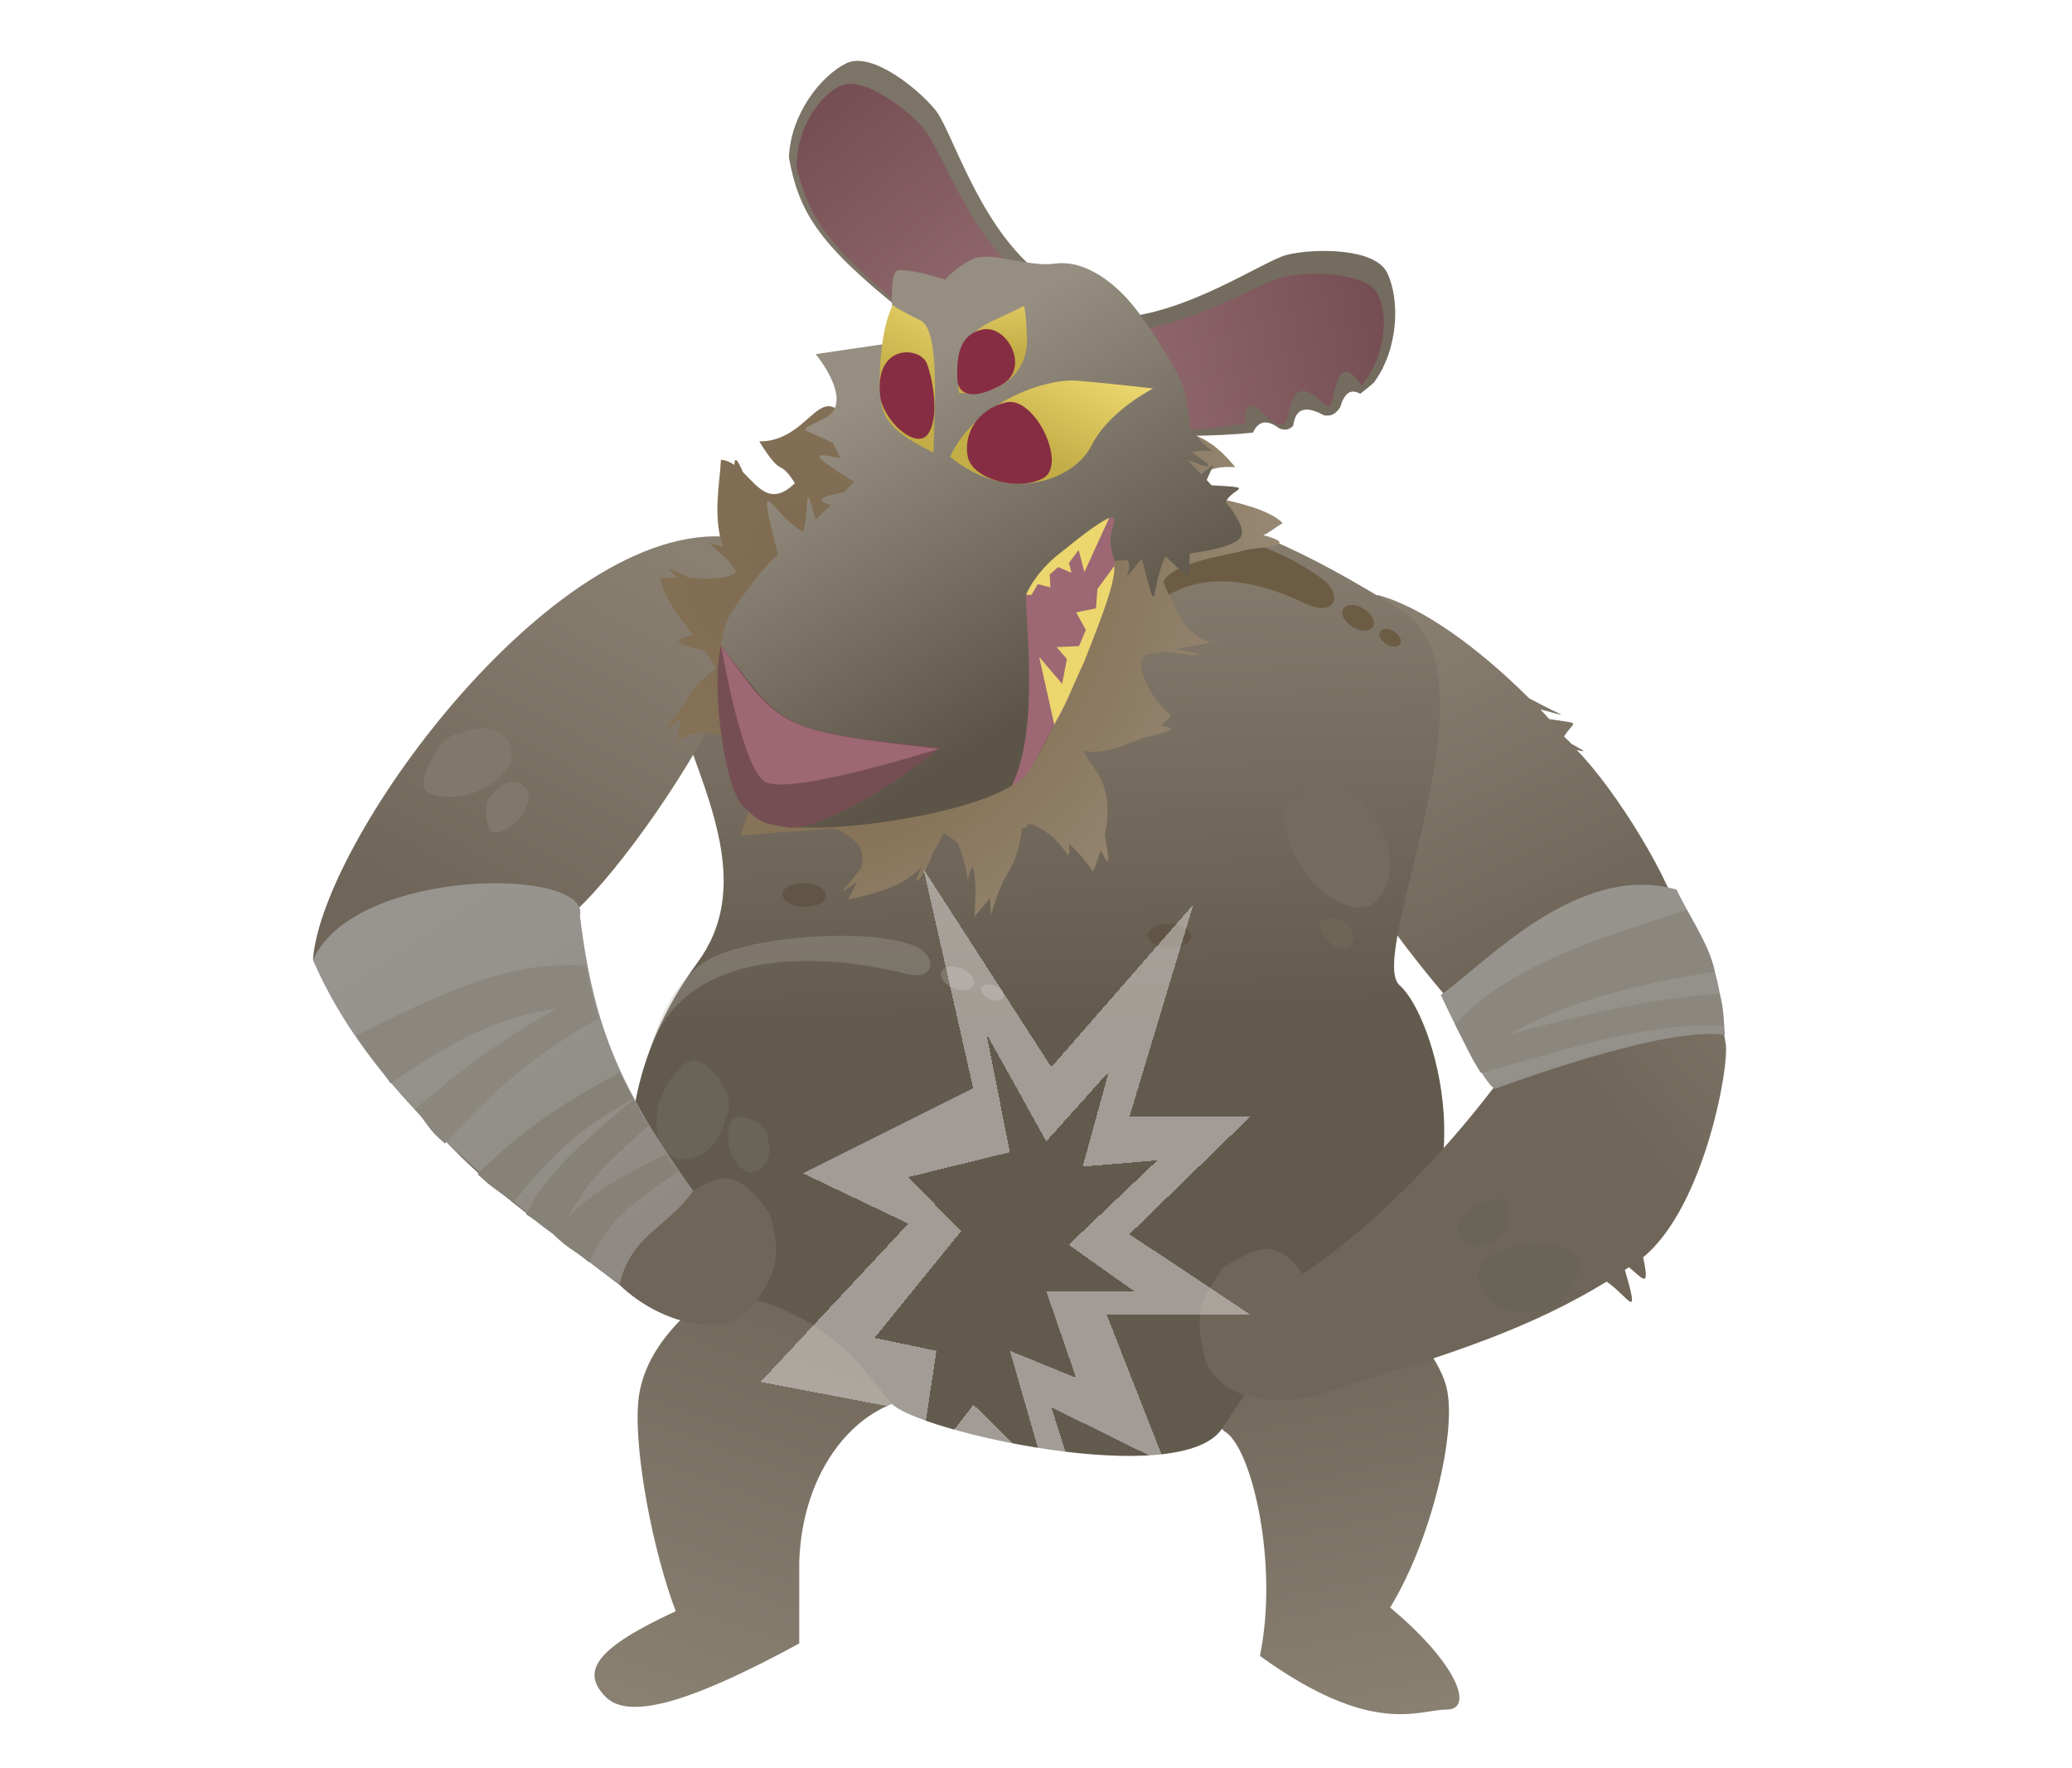 <svg width="1185" height="1011" viewBox="0 0 1185 1011" fill="none" xmlns="http://www.w3.org/2000/svg">
<path d="M457.098 892.97C458.846 844.128 484.781 811.583 511.611 802.369C536.223 775.496 457.098 705.627 430.225 724.054C390.338 747.576 367.223 773.193 364.962 802.369C362.701 831.546 373.751 888.072 386.46 921.378C340.328 942.688 331.95 955.929 346.535 970.517C361.12 985.105 401.988 969.791 457.098 939.805V892.97Z" fill="url(#paint0_linear_1037_1746)"/>
<path d="M756.643 712.755C700.594 702.005 685.28 809.497 700.594 818.711C715.907 827.924 731.452 894.307 720.556 946.933C785.022 993.542 811.16 977.645 827.28 977.645C843.401 977.645 833.324 951.161 795.033 919.292C818.39 881.115 833.465 818.711 827.28 793.373C821.095 768.036 777.416 723.504 756.643 712.755Z" fill="url(#paint1_linear_1037_1746)"/>
<path d="M787.999 340.272C666.578 398.761 825.299 567.293 843.003 588.407L962.41 531.598C957.334 505.02 923.57 450.88 901.676 428.829C908.409 430.581 905.581 429.167 898.752 425.389C896.79 423.104 896.508 423.384 894.509 421.146C900.277 411.843 905.338 414.211 886.06 411.211C883.774 408.761 883.259 408.094 880.943 405.722C898.51 410.075 896.742 411.136 874.579 399.358C844.623 369.583 812.948 346.95 787.999 340.272Z" fill="url(#paint2_linear_1037_1746)"/>
<path d="M801.428 349.014C693.485 281.688 618.984 261.21 420.601 305.453C310.698 357.811 458.998 468.621 398.999 550.298C339 631.976 353.848 726.555 416 739.086C478.153 751.618 496.071 787.11 509.999 802.668C523.928 818.225 675.187 852.701 699 816.851C722.813 781.001 720.501 782.535 786.5 733.706C852.5 684.878 820.197 580.462 800.5 563.504C780.803 546.546 860.151 385.64 801.428 349.014Z" fill="url(#paint3_linear_1037_1746)"/>
<path d="M681 312.112C664.96 324.989 655.499 350.261 655.499 350.261C687.5 317.492 732.619 338.576 747.197 345.441C761.775 352.307 767.957 342.374 758.449 332.873C737.384 315.945 697.04 299.234 681 312.112Z" fill="#6C5C43"/>
<ellipse cx="9.891" cy="6.126" rx="9.891" ry="6.126" transform="matrix(0.846 0.533 -0.55 0.835 771.734 342.925)" fill="#6C5C43"/>
<ellipse cx="6.771" cy="4.193" rx="6.771" ry="4.193" transform="matrix(0.846 0.533 -0.55 0.835 791.609 357.598)" fill="#6C5C43"/>
<path d="M402.102 550.619C379.602 566.269 371.6 600.994 371.6 600.994C396.102 528.609 501.577 552.392 517.149 556.687C532.721 560.982 537.053 550.152 526.008 542.404C502.267 529.296 424.601 534.968 402.102 550.619Z" fill="#AFABA4" fill-opacity="0.3"/>
<ellipse cx="9.922" cy="6.106" rx="9.922" ry="6.106" transform="matrix(0.925 0.38 -0.395 0.919 540.871 550.055)" fill="#7E776C"/>
<ellipse cx="6.792" cy="4.18" rx="6.792" ry="4.18" transform="matrix(0.925 0.38 -0.395 0.919 563.043 561.143)" fill="#7E776C"/>
<ellipse cx="12.499" cy="6.848" rx="12.499" ry="6.848" transform="matrix(0.999 0.041 -0.043 0.999 656.588 527.801)" fill="#615546"/>
<ellipse cx="12.499" cy="6.848" rx="12.499" ry="6.848" transform="matrix(0.999 0.041 -0.043 0.999 447.816 504.405)" fill="#615546"/>
<path d="M781.862 462.983C775.498 452.56 769.479 449.448 752.454 450.836C733.244 456.195 733.952 460.977 734.019 469.32C741.495 507.745 769.572 522.133 781.862 518.436C794.152 514.739 803.936 486.705 781.862 462.983Z" fill="#736B5E"/>
<path d="M414.719 640.536C418.543 632.525 418.02 627.184 410.287 615.456C399.234 603.48 396.586 605.572 391.493 608.386C370.935 626.476 373.453 651.345 380.689 658.918C387.925 666.491 409.084 664.203 414.719 640.536Z" fill="#6A6358"/>
<path d="M769.908 528.07C767.925 525.39 766.051 524.589 760.748 524.946C754.764 526.324 754.985 527.554 755.006 529.699C757.335 539.58 766.08 543.28 769.908 542.329C773.736 541.379 776.783 534.17 769.908 528.07Z" fill="#6E6557"/>
<path d="M439.019 650.951C438.478 645.863 436.597 643.374 429.209 639.848C420.104 637.176 419.429 638.991 417.764 641.881C413.086 656.881 421.885 668.442 427.765 670.059C433.645 671.676 443.418 664.317 439.019 650.951Z" fill="#6A6358"/>
<path d="M765.075 793.821C735.406 806.476 695.496 801.987 688.92 775.843C682.345 749.7 687.68 741.914 699.203 725.299C724.31 708.292 732.985 712.454 745.012 728.588C804.18 689.107 850.925 627.558 866.738 604.993C930.108 608.212 983.117 561.93 986.724 595.731C989.968 605.11 975.71 689.422 939.754 718.98C943.436 736.694 940.356 732.029 931.603 724.666C929.591 726.028 931.302 724.905 929.28 726.212C938.199 756.764 931.631 741.771 918.85 732.891C875.579 759.459 829.131 774.728 765.075 793.821Z" fill="url(#paint4_linear_1037_1746)"/>
<path d="M876.58 749.827C885.599 750.427 890.499 747.963 898.877 736.415C906.29 721.68 903.337 719.986 898.813 716.279C874.132 703.809 851.343 715.359 846.745 724.906C842.147 734.454 851.986 753.331 876.58 749.827Z" fill="#6A6358"/>
<path d="M855.84 708.488C860.493 706.101 862.183 703.427 862.87 695.236C862.12 685.759 860.147 685.801 856.789 685.318C840.802 686.508 832.969 698.988 833.556 705.068C834.144 711.148 844.694 717.535 855.84 708.488Z" fill="#6A6358"/>
<path d="M986.548 591.862C982.804 543.211 970.785 533.595 958.847 508.714C902.44 492.665 849.403 551.165 824.01 568.947C845.152 613.96 853.648 623.052 855.164 622.602C856.679 622.151 952.017 586.133 986.548 591.862Z" fill="url(#paint5_linear_1037_1746)"/>
<path d="M832.164 585.822C837.244 595.693 837.123 596.093 842.612 605.974C877.602 576.78 928.541 563.933 980.728 555.655C978.187 542.814 970.795 531.879 964.665 520.511C903.921 539.079 859.119 556.055 832.164 585.822Z" fill="#8B877E"/>
<path d="M838.556 598.438C843.95 609.168 841.178 603.926 846.832 613.487C887.227 603.045 938.717 584.128 986.015 586.743C985.604 574.823 984.128 570.973 983.515 568.352C933.993 571.361 882.33 586.322 838.556 598.438Z" fill="#8B877E"/>
<path d="M178.998 548.5C184.501 478.18 322.006 290.686 422.649 307.803C475.322 335.61 342.703 524.721 314.803 530.757C285.606 522.235 262.263 528.789 245.446 515.891C228.881 503.186 191.227 574.195 178.998 548.5Z" fill="url(#paint6_linear_1037_1746)"/>
<path d="M265.362 418.661C257.463 419.803 253.199 423.013 245.985 435.309C239.649 450.38 242.251 451.397 246.248 453.985C267.976 460.909 287.802 445.896 291.729 436.169C295.655 426.442 286.85 410.776 265.362 418.661Z" fill="#81786C"/>
<path d="M282.895 452.984C279.146 455.893 277.942 458.743 278.074 466.958C279.541 476.282 281.216 476.012 284.114 476.103C297.608 473.073 303.179 459.774 302.148 453.805C301.116 447.835 291.584 442.712 282.895 452.984Z" fill="#81786C"/>
<path d="M354.31 734.737C280.498 678.017 244.763 655.312 207.636 584.776L330.488 523.752C338.448 589.055 355.218 622.963 396.364 680.986C413.364 670.217 422.953 669.43 440.322 694.288C445.146 713.924 447.345 723.103 431.859 745.168C416.373 767.234 377.495 757.162 354.31 734.737Z" fill="url(#paint7_linear_1037_1746)"/>
<path d="M354.31 734.737C279.509 678.436 210.406 621.978 178.998 549C202.961 495.474 338.003 495.842 331.683 523.679C339.642 588.982 355.218 622.963 396.364 680.985C380.878 703.051 361.155 705.663 354.31 734.737Z" fill="url(#paint8_linear_1037_1746)"/>
<path d="M335.045 552.192C337.253 563.003 336.959 563.271 339.889 574.188C293.835 577.717 267.355 589.077 223.429 619.613C216.268 608.636 210.18 603.411 204.022 592.121C261.422 562.98 294.457 549.696 335.045 552.192Z" fill="#8B877E"/>
<path d="M337.701 565.975C341.336 577.408 338.804 571.879 342.652 582.223C306.959 602.438 286.04 619.596 254.532 653.954C244.446 645.643 245.807 643.964 237.315 634.349C274.287 602.515 298.468 587.305 337.701 565.975Z" fill="#8B877E"/>
<path d="M354.275 613.318C359.913 623.684 356.904 618.281 362.182 628.248C334.206 644.019 318.29 656.413 293.469 687.771C283.393 679.454 282.358 680.309 273.111 671.405C302.41 642.891 322.12 631.227 354.275 613.318Z" fill="#868278"/>
<path d="M381.005 659.969C386.627 670.345 382.583 660.063 387.845 670.042C359.507 688.832 346.618 699.881 337.05 721.956C326.908 713.682 326.069 715.038 316.773 706.166C329.644 690.887 333.842 682.992 381.005 659.969Z" fill="#868278"/>
<path d="M362.287 628.749C368.186 639.056 364.319 634.597 371.418 643.362C345.97 665.914 331.547 678.487 320.087 707.354C308.572 701.162 311.588 701.276 300.779 694.341C312.362 671.306 330.795 655.266 362.287 628.749Z" fill="#868278"/>
<path d="M643.724 247.56L640.544 188.147L588.89 215.686L587.139 186.172L548.031 210.617L531.434 166.816L482.759 238.661C475.418 228.253 470.118 232.324 462.895 238.661C460.782 240.515 458.504 242.563 455.962 244.5C450.356 248.771 443.465 252.497 434.225 252.397C448.157 274.91 444.999 261.079 454.592 276.324C440.787 289.804 433.566 278.455 424.899 270C421.335 261.588 420.145 261.627 420 265.855C417.656 264.245 415.135 263.121 412.313 262.905C411.719 276.268 407.373 295.172 413.569 313C402.675 309.029 404 309 417.157 321C418.301 323.042 419.62 325.055 421.139 327.028C416.137 331.648 405.402 331.006 394.5 330.52C378.5 323 380.5 324 387.65 330.284C384.204 330.225 380.861 330.301 377.806 330.689C379.042 340.82 387.865 352.014 396.5 363.238C384.754 365.377 383.875 368.104 403 371.897C405.536 375.429 407.854 378.937 409.707 382.388C401.014 388.237 395.562 393.559 392.127 402C380.225 416.458 377.351 421.58 389.448 411C388.68 414.61 388.096 418.7 387.65 423.408C402.131 414.907 413.856 418.376 438.751 433.557L423.422 477.674L477.632 473.69C488.357 479.365 495.327 483.472 492.717 495.837C483.513 509.036 475.757 514.543 489.955 504.324C488.723 507.289 487.125 510.603 485.123 514.326C506.064 510.087 518.345 504.972 527.404 495.426C519.093 511.547 528.888 501.874 533.585 487.523C535.753 484.205 537.776 480.477 539.769 476.264C543.098 478.301 545.834 480.357 548.079 482.47C552.316 494.488 553.31 500.975 553.479 503.558C553.604 505.462 553.281 505.245 553.479 503.558C553.666 501.969 554.315 499.076 556.238 495.423C558.576 503.288 557.858 512.47 557.329 524.202C560.525 520.343 563.49 516.898 566.203 513.618C567.435 529.909 565.108 522.593 573.983 503.388C579.331 495.38 582.961 486.73 584.53 473.56C589.421 474.295 584.231 466.89 597.476 475.263C610.721 483.637 611.927 496.77 611.461 482.567C615.386 486 619.805 490.988 625.15 498.324C626.951 493.883 628.41 489.772 629.572 485.958C633.075 493.4 635.87 498.937 631.814 477.359C638.532 445.832 622.2 438.405 619.864 429.375C633.227 432.08 647.217 423.834 655.535 421.536C663.854 419.238 677.334 416.821 663.945 415.061C666.131 413.058 668.015 411.031 669.545 409.104C652.413 393.653 648.888 375.622 656.879 374.126L664.87 372.63C692.159 375.907 691.024 375.119 672.861 371.134L692.169 367.52C674.965 360.538 672.275 347.639 665.24 332.872C670.228 321.267 704.485 317.155 710.5 315C716.516 312.845 746.724 312.643 722.499 306C725.932 304.77 731.094 300.31 733.617 299.181C723.535 288.66 691.454 284.024 674.826 281.06C687.35 269.298 693.888 266.286 706.463 267.169C686.819 243.018 671.279 244.848 643.724 247.56Z" fill="url(#paint9_radial_1037_1746)"/>
<path d="M736.135 145.692C722.283 149.179 679.192 179.662 638.199 181.803L679.719 249.249C693.957 249.138 706.072 248.518 716.573 247.375C720.263 239.337 725.891 240.718 731.929 245.124C734.719 246.142 737.284 245.904 739.607 243.454C740.961 232.585 747.677 232.256 757.266 237.548C760.225 237.75 762.949 238.103 766.48 232.895C769.315 223.123 773.466 222.8 777.997 225.165C780.601 223.171 783.163 221.05 785.738 218.799C800.166 199.056 800.531 171.267 793.441 156.203C786.352 141.139 749.986 142.206 736.135 145.692Z" fill="#746C5F"/>
<path d="M535.399 63.47C544.118 74.784 559.084 125.401 589.949 152.462L514.526 176.65C467.047 138.614 456.828 120.358 451.184 90.169C452.077 65.732 468.996 43.684 483.89 36.244C498.783 28.804 526.681 52.156 535.399 63.47Z" fill="#7C7467"/>
<path d="M733.384 158.537C719.374 162.313 678.832 187.824 640.041 189.9L680.45 245.586C694.302 245.399 702.048 243.302 711.967 242.34C711.967 211.611 732.582 260.767 737.247 235.43C741.911 210.092 757.267 233.458 760.338 232.524C763.409 231.591 763.409 197.807 778.689 220.507C792.752 203.601 794.465 178.753 787.321 167.139C780.176 155.524 747.395 154.762 733.384 158.537Z" fill="url(#paint10_linear_1037_1746)"/>
<path d="M529.606 75.26C538.27 86.9 554.312 132.034 583.489 157.68L517.28 176.392C472.601 140.176 462.418 123.308 455.66 95.874C455.084 73.891 469.123 53.318 481.925 48.621C494.726 43.923 520.941 63.62 529.606 75.26Z" fill="url(#paint11_linear_1037_1746)"/>
<path d="M513.716 154.587C506.394 155.663 512.292 195.776 512.292 195.776L466.531 202.505C466.531 202.505 489.286 229.94 471.893 238.97C454.5 248.001 458.129 243.679 476.5 253.492C477.782 256.433 479.198 259.325 480.595 262.001C463.939 258.529 463 259.501 488.505 275.645L482.502 281.501C467.659 284.45 466.531 286.001 475 288.817L466.531 297.078C459.528 271.501 463.196 289.88 459.528 303.908C443 297.078 430.5 262.001 445 317.001C445 317.001 435.827 324.37 418.911 349.21C401.996 374.05 414.461 460.019 437.497 470C460.532 479.982 559.556 466.371 582.773 446.193C605.991 426.014 637.271 320.828 637.271 320.828C637.271 320.828 640.249 320.633 645 320.235C648.5 328.501 637.271 338.001 653 319.513C663 357.001 657.174 338.586 666.5 318.051C686 337.001 679.077 327.966 680.5 316.501C697.084 314.139 708.006 311.077 709.953 306.416C711.677 302.291 707.058 294.59 701.074 287.001C705.106 278.583 719.5 279.001 692.933 277.501C692.033 276.519 691.093 275.509 690.145 274.501C694.207 264.401 697.245 262.847 687 271.191C682.711 266.719 679 263.001 679 263.001C689.683 267.275 698.824 269.891 681.413 258.501C701.074 255.001 696 265.887 680.578 244.501C679.627 233.704 677.75 221.511 674.047 214.834C666.405 201.056 654.047 180.521 643.013 169.104C631.978 157.688 617.567 148.63 602.918 150.784C588.269 152.938 566.269 143.134 555.816 148.397C545.364 153.659 540.683 159.935 540.683 159.935C540.683 159.935 521.038 153.51 513.716 154.587Z" fill="url(#paint12_linear_1037_1746)"/>
<path d="M615.174 217.681C598.62 216.458 558.271 229.218 543.334 261.153C576.961 288.926 614.427 274.468 624.262 254.739C634.096 235.01 659.493 222.134 659.493 222.134C659.493 222.134 631.728 218.903 615.174 217.681Z" fill="url(#paint13_linear_1037_1746)"/>
<path d="M526.413 183.196C538.151 188.784 534.126 237.581 533.903 258.883C517.272 250.461 508.121 244.391 504.761 233.916C501.401 223.44 503.024 188.83 510.587 174.554C510.587 174.554 514.675 177.609 526.413 183.196Z" fill="url(#paint14_linear_1037_1746)"/>
<path d="M568.641 183.03C557.944 187.842 544.615 196.81 548.502 224.722C576.739 226.815 587.896 209.198 587.367 193.63C586.837 178.062 585.6 174.904 585.6 174.904C585.6 174.904 579.338 178.218 568.641 183.03Z" fill="url(#paint15_linear_1037_1746)"/>
<path d="M561.501 188.5C547.002 191.998 547.442 207.057 547.443 215.89C547.444 224.722 554.351 229.824 572.175 220.483C590 211.141 576 185.003 561.501 188.5Z" fill="#872D43"/>
<path d="M575.3 230.102C558.811 234.079 550.835 248.445 553.493 261.247C556.152 274.049 582.024 281.11 596.434 273.558C610.845 266.007 591.788 226.125 575.3 230.102Z" fill="#872D43"/>
<path d="M530.147 208.027C533.99 218.327 537.117 239.597 530.638 248.31C524.158 257.024 506.994 242.305 503.627 228.224C498.935 196.32 526.304 197.728 530.147 208.027Z" fill="#872D43"/>
<path d="M450.643 473.118C464.994 475.369 503.906 455.038 537.679 427.596C445.003 417.965 448.72 416.848 412.373 369C406.361 393.364 414.644 450.707 424.681 460.717C434.718 470.727 436.293 470.868 450.643 473.118Z" fill="#754E53"/>
<path d="M536.93 428.191C445.8 417.76 446.55 417.012 412.373 369C412.373 369 424.057 438.055 437.172 446.888C450.287 455.721 536.93 428.191 536.93 428.191Z" fill="#9D6774"/>
<path d="M586.818 341.385C586.05 352.134 595.026 417.081 578.5 449.5C581.5 447 582.853 448.779 588.5 440.5C593.407 433.306 602.442 415.02 606.012 408.952C614.198 388.699 641.331 332.172 636.724 318.351C632.117 304.531 639.027 299.924 636.724 296.085C634.421 292.246 587.585 330.636 586.818 341.385Z" fill="#9D6774"/>
<path d="M620.162 327.145L634.417 296.085C626.276 300.001 615.91 308.644 607.546 315.28C594.803 324.754 588.35 336.01 586.815 340.211L589.895 340.211L593.531 334.036L600.745 335.908L600.333 328.537L605.214 324.283L612.791 327.557L611.34 321.95L616.898 314.531L620.162 327.145Z" fill="#ECD66E"/>
<path d="M594.31 375.657L602.94 414.325C610.93 400.466 612.779 393.74 619.925 378.778L620.236 377.991C629.77 353.819 637.918 333.159 637.296 323.669L627.636 336.793L626.772 347.888L615.429 350.194L621.029 360.198L617.118 369.461L604.314 370.058L610.16 376.892L607.464 391.034L594.31 375.657Z" fill="#ECD66E"/>
<g filter="url(#filter0_dd_1037_1746)">
<path fill-rule="evenodd" clip-rule="evenodd" d="M602.283 610.253L529.18 497L557.609 622.387L460.138 670.924L520.483 699.759L436 790.276L512.034 804.759L488.567 945.966L557.609 865.071L646.958 945.966L602.283 804.759L667.264 836.758L633.931 751.818H716L646.958 705.793L716 638.566H646.958L683.51 517.224L602.283 610.253ZM599.377 652.689L565.138 591.137L578.581 658.887L520.483 673.119L550.656 704.107L501.173 765.067L536.568 772.464L525.644 844.586L557.784 803.269L599.377 844.586L578.581 772.464L616.393 787.862L599.377 738.379H649.621L612.207 711.827L662.897 663.551L620.174 667.15L635.138 612.862L599.377 652.689Z" fill="white" fill-opacity="0.4" shape-rendering="crispEdges"/>
</g>
<defs>
<filter id="filter0_dd_1037_1746" x="406" y="480" width="336.8" height="482.966" filterUnits="userSpaceOnUse" color-interpolation-filters="sRGB">
<feFlood flood-opacity="0" result="BackgroundImageFix"/>
<feColorMatrix in="SourceAlpha" type="matrix" values="0 0 0 0 0 0 0 0 0 0 0 0 0 0 0 0 0 0 127 0" result="hardAlpha"/>
<feOffset dx="-13"/>
<feGaussianBlur stdDeviation="8.5"/>
<feComposite in2="hardAlpha" operator="out"/>
<feColorMatrix type="matrix" values="0 0 0 0 1 0 0 0 0 1 0 0 0 0 1 0 0 0 0.65 0"/>
<feBlend mode="normal" in2="BackgroundImageFix" result="effect1_dropShadow_1037_1746"/>
<feColorMatrix in="SourceAlpha" type="matrix" values="0 0 0 0 0 0 0 0 0 0 0 0 0 0 0 0 0 0 127 0" result="hardAlpha"/>
<feOffset dx="12"/>
<feGaussianBlur stdDeviation="7.4"/>
<feComposite in2="hardAlpha" operator="out"/>
<feColorMatrix type="matrix" values="0 0 0 0 1 0 0 0 0 1 0 0 0 0 1 0 0 0 0.65 0"/>
<feBlend mode="normal" in2="effect1_dropShadow_1037_1746" result="effect2_dropShadow_1037_1746"/>
<feBlend mode="normal" in="SourceGraphic" in2="effect2_dropShadow_1037_1746" result="shape"/>
</filter>
<linearGradient id="paint0_linear_1037_1746" x1="383.312" y1="976.1" x2="472.982" y2="721" gradientUnits="userSpaceOnUse">
<stop stop-color="#898072"/>
<stop offset="1" stop-color="#6F6659"/>
</linearGradient>
<linearGradient id="paint1_linear_1037_1746" x1="795.976" y1="980.259" x2="751.225" y2="751.913" gradientUnits="userSpaceOnUse">
<stop stop-color="#898072"/>
<stop offset="1" stop-color="#6F6659"/>
</linearGradient>
<linearGradient id="paint2_linear_1037_1746" x1="811.815" y1="340.019" x2="903.064" y2="534.045" gradientUnits="userSpaceOnUse">
<stop stop-color="#898072"/>
<stop offset="1" stop-color="#6F6659"/>
</linearGradient>
<linearGradient id="paint3_linear_1037_1746" x1="585.489" y1="282" x2="595.545" y2="586.017" gradientUnits="userSpaceOnUse">
<stop stop-color="#8A8173"/>
<stop offset="1" stop-color="#635A4E"/>
</linearGradient>
<linearGradient id="paint4_linear_1037_1746" x1="1092.07" y1="516.699" x2="928.273" y2="655.057" gradientUnits="userSpaceOnUse">
<stop stop-color="#898072"/>
<stop offset="1" stop-color="#6F6659"/>
</linearGradient>
<linearGradient id="paint5_linear_1037_1746" x1="861.709" y1="499.283" x2="933.22" y2="739.144" gradientUnits="userSpaceOnUse">
<stop stop-color="#989590"/>
<stop offset="1" stop-color="#8E8982"/>
</linearGradient>
<linearGradient id="paint6_linear_1037_1746" x1="384.619" y1="310.718" x2="264.552" y2="535.512" gradientUnits="userSpaceOnUse">
<stop stop-color="#898072"/>
<stop offset="1" stop-color="#6F6659"/>
</linearGradient>
<linearGradient id="paint7_linear_1037_1746" x1="147.964" y1="359.037" x2="300.954" y2="562.856" gradientUnits="userSpaceOnUse">
<stop stop-color="#898072"/>
<stop offset="1" stop-color="#6F6659"/>
</linearGradient>
<linearGradient id="paint8_linear_1037_1746" x1="262.323" y1="504.902" x2="400.101" y2="713.863" gradientUnits="userSpaceOnUse">
<stop stop-color="#989590"/>
<stop offset="1" stop-color="#8E8982"/>
</linearGradient>
<radialGradient id="paint9_radial_1037_1746" cx="0" cy="0" r="1" gradientUnits="userSpaceOnUse" gradientTransform="translate(455.5 317.5) rotate(27.887) scale(366.19 387.15)">
<stop stop-color="#7E6B51"/>
<stop offset="0.415" stop-color="#867358"/>
<stop offset="1" stop-color="#A39889"/>
</radialGradient>
<linearGradient id="paint10_linear_1037_1746" x1="795.229" y1="196.2" x2="649.064" y2="229.501" gradientUnits="userSpaceOnUse">
<stop stop-color="#754E53"/>
<stop offset="1" stop-color="#90686D"/>
</linearGradient>
<linearGradient id="paint11_linear_1037_1746" x1="457.728" y1="66.54" x2="551.892" y2="183.187" gradientUnits="userSpaceOnUse">
<stop stop-color="#754E53"/>
<stop offset="1" stop-color="#90686D"/>
</linearGradient>
<linearGradient id="paint12_linear_1037_1746" x1="508" y1="221.001" x2="613.998" y2="392.5" gradientUnits="userSpaceOnUse">
<stop stop-color="#968E81"/>
<stop offset="1" stop-color="#5C5547"/>
</linearGradient>
<linearGradient id="paint13_linear_1037_1746" x1="599.998" y1="195.5" x2="572.998" y2="249.5" gradientUnits="userSpaceOnUse">
<stop stop-color="#ECD66E"/>
<stop offset="1" stop-color="#C3AD46"/>
</linearGradient>
<linearGradient id="paint14_linear_1037_1746" x1="599.998" y1="195.5" x2="572.998" y2="249.5" gradientUnits="userSpaceOnUse">
<stop stop-color="#ECD66E"/>
<stop offset="1" stop-color="#C3AD46"/>
</linearGradient>
<linearGradient id="paint15_linear_1037_1746" x1="560.227" y1="159.938" x2="561.626" y2="202.578" gradientUnits="userSpaceOnUse">
<stop stop-color="#ECD66E"/>
<stop offset="1" stop-color="#C3AD46"/>
</linearGradient>
</defs>
</svg>
